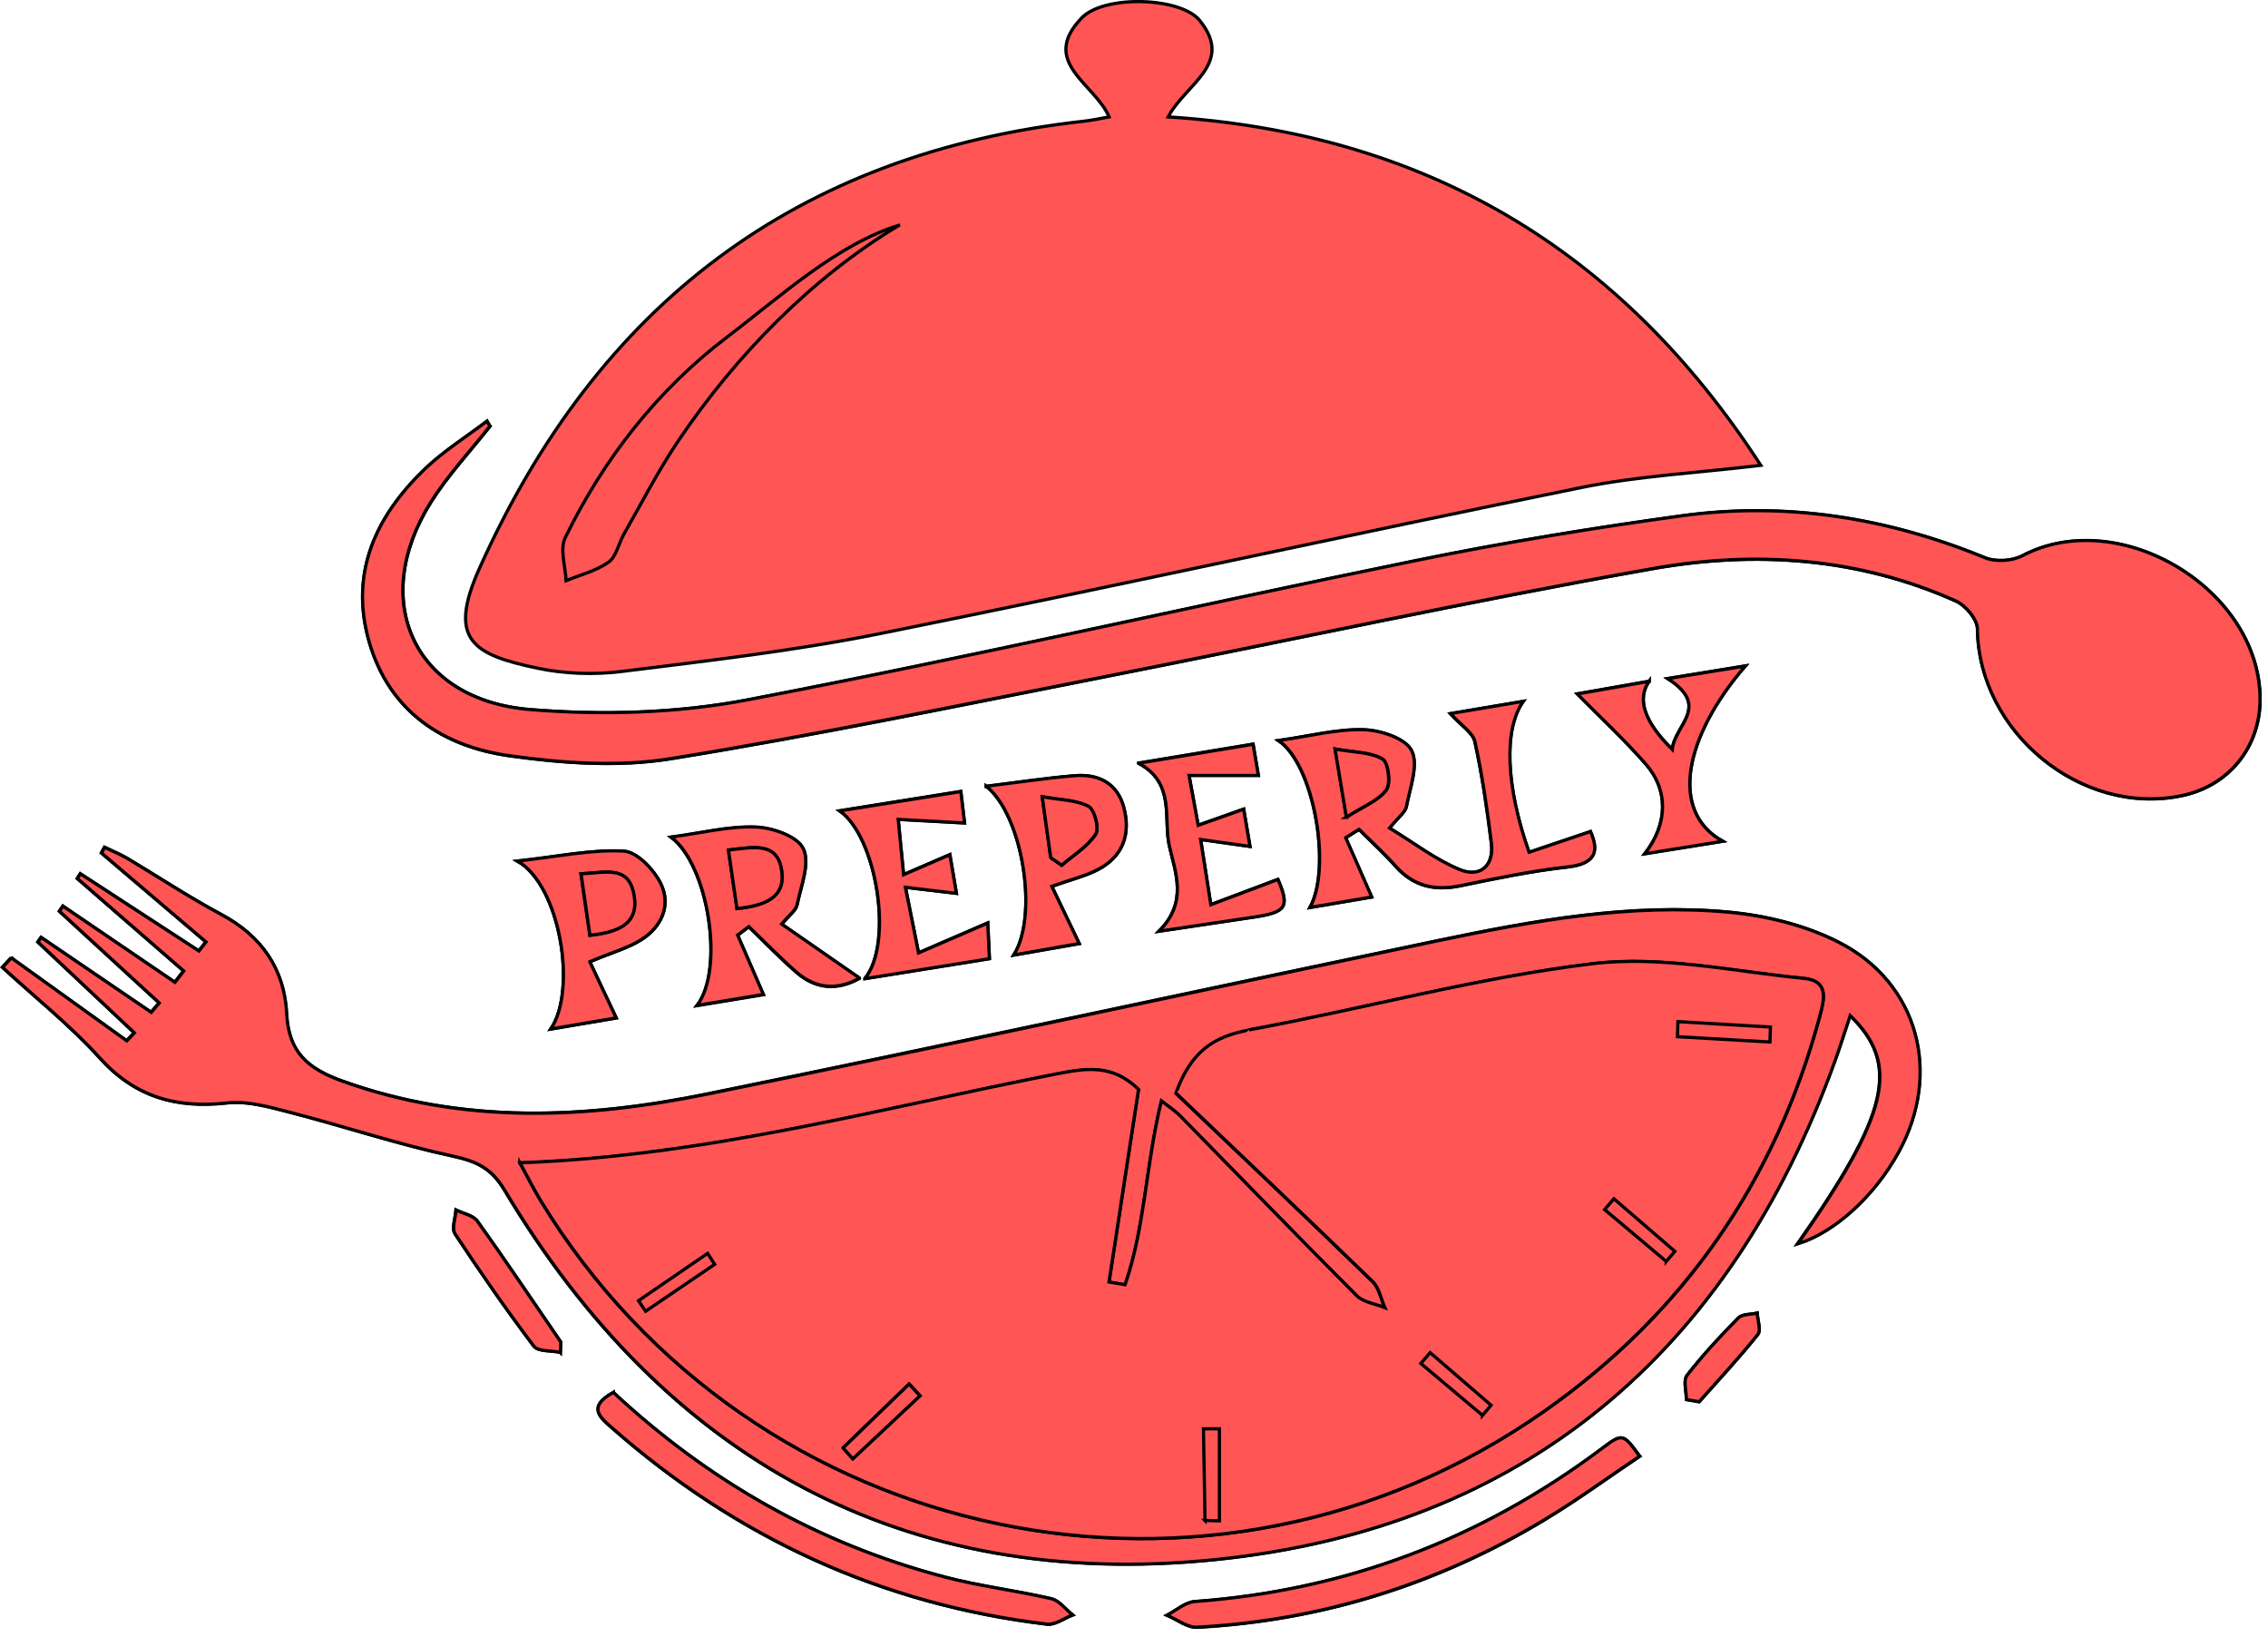 <svg width="176" height="127" viewBox="0 0 176 127" fill="#ff5555" xmlns="http://www.w3.org/2000/svg">
<g clip-path="url(#clip0_673_7)">
<path d="M0.86 74.3C0.63 74.55 0.41 74.79 0.18 75.04C2.71 77.37 5.44 79.53 7.73 82.07C10.48 85.11 13.66 86 17.6 85.56C19.23 85.38 20.98 85.9 22.62 86.32C26.79 87.4 30.9 88.78 35.1 89.68C36.94 90.08 38.1 90.59 39.14 92.32C51.6 113.18 70.11 123.44 94.27 120.99C118.19 118.56 134.2 104.96 142.38 82.3C142.79 81.16 143.15 80.01 143.56 78.78C147.49 82.58 146.56 86.42 139.49 96.49C142.36 95.61 145.45 92.8 147.33 89.36C150.68 83.25 148.86 76.25 142.68 73.1C140.09 71.78 137.04 71.03 134.13 70.76C126.51 70.06 119.02 71.42 111.59 72.97C92.69 76.92 73.81 81.01 54.88 84.87C45.4 86.8 35.91 87.23 26.53 83.86C23.83 82.89 22.38 81.59 22.23 78.66C22.06 75.15 20.27 72.6 17.12 70.92C14.63 69.59 12.26 68.01 9.83 66.57C9.28 66.24 8.68 66.01 8.1 65.73C8.02 65.88 7.94 66.03 7.86 66.17C10.56 68.47 13.27 70.77 15.97 73.07C15.79 73.3 15.6 73.53 15.42 73.77C12.35 71.77 9.29 69.77 6.22 67.78C6.14 67.9 6.06 68.03 5.99 68.15C8.74 70.54 11.49 72.93 14.24 75.32C14.01 75.61 13.79 75.91 13.56 76.2C10.66 74.23 7.77 72.26 4.87 70.29C4.78 70.42 4.69 70.56 4.6 70.69C7.18 73.06 9.76 75.43 12.34 77.8C12.13 78.04 11.93 78.29 11.72 78.53C8.87 76.59 6.03 74.66 3.18 72.72C3.1 72.84 3.02 72.96 2.93 73.08C5.42 75.43 7.92 77.77 10.41 80.12L9.82 80.74C6.83 78.59 3.83 76.44 0.84 74.29L0.86 74.3ZM38.02 33.06C37.95 32.93 37.88 32.81 37.8 32.68C36.17 33.92 34.4 35.02 32.93 36.44C29.17 40.08 27.13 44.44 28.64 49.74C30.19 55.19 34.36 57.93 39.62 58.65C43.7 59.21 48 59.52 52.03 58.87C63.36 57.04 74.61 54.7 85.88 52.48C100.01 49.7 114.08 46.63 128.26 44.12C136.22 42.71 144.23 43.25 151.78 46.63C152.54 46.97 153.45 48.05 153.46 48.8C153.56 56.79 161.49 63.35 169.29 61.74C172.95 60.99 175.39 57.99 175.39 54.26C175.39 45.72 164.47 39.17 156.95 43.12C156.16 43.54 154.87 43.61 154.05 43.28C146.48 40.18 138.65 38.92 130.56 40.02C123.64 40.96 116.72 42.1 109.88 43.5C92.59 47.04 75.38 50.99 58.05 54.3C52.57 55.35 46.75 55.51 41.17 55.06C32.12 54.33 28.61 46.63 33.45 38.95C34.77 36.86 36.49 35.02 38.03 33.07L38.02 33.06ZM104.43 64.99C104.77 64.78 105.12 64.56 105.46 64.35C106.42 65.31 107.42 66.22 108.32 67.23C109.69 68.76 111.32 69.13 113.29 68.73C116.05 68.16 118.82 67.58 121.61 67.27C124 67 124.01 65.9 123.42 64.52C121.71 65.1 120.18 65.62 118.65 66.13C116.85 61.04 116.65 56.59 118.2 54.42C116.19 54.76 114.42 55.06 112.55 55.37C113.38 56.29 114.3 56.84 114.45 57.55C115.02 60.14 115.4 62.79 115.73 65.43C115.95 67.21 114.82 68.1 113.31 67.49C111.41 66.72 109.73 65.41 107.82 64.25C108.55 63.36 109.05 63.01 109.13 62.59C109.4 61.13 110.09 59.36 109.54 58.25C109.07 57.29 107.12 56.66 105.81 56.62C103.74 56.56 101.66 57.11 99.21 57.46C101.97 59.31 103.36 67.34 101.65 70.41C103.52 70.09 105.23 69.8 106.44 69.6C105.72 67.96 105.07 66.48 104.42 65L104.43 64.99ZM47.6 108.03C45.56 109.16 46.55 109.95 47.48 110.77C57.18 119.3 68.4 124.48 81.25 126.01C81.88 126.08 82.58 125.55 83.24 125.3C82.69 124.87 82.2 124.18 81.58 124.04C78.83 123.4 76.01 123.07 73.29 122.35C63.54 119.78 55.01 114.94 47.6 108.04V108.03ZM127.24 112.97C125.94 111.2 125.93 111.18 124.29 112.41C114.91 119.43 104.41 123.41 92.71 124.26C91.97 124.31 91.28 124.95 90.57 125.32C91.35 125.65 92.15 126.29 92.91 126.25C102.57 125.73 111.55 122.91 119.83 117.93C122.37 116.4 124.77 114.64 127.25 112.98L127.24 112.97ZM66.69 75.89C64.58 74.43 62.66 73.09 60.66 71.71C61.26 70.99 61.76 70.65 61.85 70.22C62.15 68.76 62.87 67.01 62.34 65.87C61.9 64.91 59.96 64.23 58.65 64.18C56.57 64.1 54.46 64.64 52.08 64.96C54.97 67.11 56.24 75.22 54.09 78.02C56.19 77.67 57.96 77.38 59.24 77.17C58.52 75.51 57.88 74.03 57.24 72.56C57.53 72.34 57.82 72.13 58.11 71.91C59.35 73.1 60.53 74.34 61.83 75.46C63.36 76.79 65.04 76.83 66.69 75.91V75.89ZM88.36 59.21C91.23 60.74 90.27 63.5 90.74 65.6C91.21 67.72 92.2 69.97 89.94 72.24C92.75 71.82 95.03 71.48 97.31 71.14C99.86 70.76 100.07 70.34 99.17 68.22C97.52 68.84 95.89 69.45 93.96 70.18C93.65 68.19 93.44 66.85 93.17 65.12C94.67 65.33 95.74 65.48 97 65.66C96.82 64.61 96.66 63.64 96.51 62.77C95.18 63.24 94.17 63.6 92.98 64.02C92.72 62.61 92.53 61.58 92.27 60.15H97.65C97.54 59.53 97.4 58.65 97.24 57.73C94.07 58.25 91.22 58.73 88.36 59.2V59.21ZM67.12 75.92C70.62 75.36 73.62 74.88 76.78 74.37C76.73 73.25 76.68 72.33 76.65 71.6C74.86 72.37 73.23 73.08 71.28 73.92C70.9 72.02 70.63 70.68 70.26 68.83C71.77 69.01 72.89 69.14 74.22 69.3C74.07 68.39 73.89 67.33 73.71 66.3C72.49 66.83 71.49 67.26 70.12 67.85C69.97 66.26 69.85 65.09 69.7 63.56C71.6 63.66 73.15 63.75 74.85 63.84C74.77 63.13 74.68 62.36 74.56 61.4C71.35 61.91 68.39 62.39 65.16 62.9C68.03 64.91 69.36 73.15 67.12 75.91V75.92ZM45.77 74.62C47.55 73.87 48.79 73.54 49.81 72.88C51.36 71.88 52.08 70.21 51.28 68.57C50.75 67.48 49.44 66.1 48.41 66.04C45.91 65.9 43.37 66.46 40.16 66.81C43.48 68.69 44.8 76.82 42.74 79.84C44.73 79.5 46.49 79.2 47.82 78.98C47.08 77.4 46.44 76.05 45.77 74.63V74.62ZM76.53 61C79.38 63.25 80.61 71.06 78.67 74.1C80.67 73.75 82.42 73.44 83.75 73.21C82.99 71.62 82.32 70.23 81.62 68.77C83.16 68.22 84.22 67.97 85.16 67.49C87.13 66.47 87.76 64.74 87.21 62.66C86.71 60.76 85.24 60.03 83.39 60.19C81.2 60.37 79.02 60.71 76.53 61.01V61ZM127.98 52.85C125.71 53.25 123.92 53.56 122.4 53.83C124.21 55.67 126.06 57.38 127.71 59.26C129.48 61.28 129.45 63.9 127.64 66.23C129.72 65.9 131.49 65.61 133.68 65.26C129.48 62.92 130.75 57.09 135.44 51.66C133.34 52 131.58 52.29 129.42 52.64C132.82 54.82 129.94 56.24 129.77 58.14C127.59 55.993 126.993 54.227 127.98 52.84V52.85ZM43.48 104.92C43.49 104.65 43.5 104.38 43.51 104.11C41.37 100.98 39.25 97.83 37.04 94.74C36.72 94.29 35.94 94.15 35.38 93.87C35.34 94.49 35.03 95.3 35.31 95.72C37.26 98.68 39.29 101.6 41.42 104.43C41.75 104.86 42.77 104.76 43.47 104.91L43.48 104.92ZM130.87 108.58C131.2 108.64 131.53 108.7 131.86 108.75C133.39 107.02 134.97 105.33 136.41 103.53C136.67 103.2 136.39 102.43 136.36 101.87C135.86 101.99 135.2 101.94 134.9 102.25C133.5 103.67 132.14 105.13 130.92 106.7C130.61 107.1 130.87 107.94 130.87 108.58Z" stroke="black" stroke-width="0.25" stroke-miterlimit="10"/>
<path d="M86.07 9.07C84.96 6.48 80.63 4.83 83.94 1.39C85.68 -0.42 91.64 -0.24 93.11 1.6C95.8 4.95 92.02 6.49 90.65 9.07C110.49 10.33 125.73 19.27 136.64 36.1C131.73 36.69 127.16 36.92 122.73 37.82C104.53 41.51 86.39 45.52 68.18 49.18C61.58 50.5 54.87 51.27 48.19 52.1C46.07 52.36 43.81 52.28 41.72 51.84C36.7 50.79 34.72 49.65 37.19 44.13C46.33 23.7 61.76 11.88 84.14 9.4C84.77 9.33 85.4 9.19 86.07 9.07Z" stroke="black" stroke-width="0.25" stroke-miterlimit="10"/>
<path d="M0.86 74.3C3.85 76.45 6.85 78.6 9.84 80.75L10.43 80.13C7.94 77.78 5.44 75.44 2.95 73.09C3.03 72.97 3.11 72.85 3.2 72.73C6.05 74.67 8.89 76.6 11.74 78.54C11.95 78.3 12.15 78.05 12.36 77.81C9.78 75.44 7.2 73.07 4.62 70.7C4.71 70.57 4.8 70.43 4.89 70.3C7.79 72.27 10.68 74.24 13.58 76.21C13.81 75.92 14.03 75.62 14.26 75.33C11.51 72.94 8.76 70.55 6.01 68.16C6.09 68.04 6.17 67.91 6.24 67.79C9.31 69.79 12.37 71.79 15.44 73.78C15.62 73.55 15.81 73.32 15.99 73.08C13.29 70.78 10.58 68.48 7.88 66.18C7.96 66.03 8.04 65.88 8.12 65.74C8.7 66.02 9.3 66.26 9.85 66.58C12.28 68.03 14.65 69.6 17.14 70.93C20.29 72.61 22.08 75.16 22.25 78.67C22.4 81.6 23.85 82.9 26.55 83.87C35.93 87.24 45.42 86.81 54.9 84.88C73.82 81.03 92.7 76.94 111.61 72.98C119.04 71.43 126.53 70.07 134.15 70.77C137.06 71.04 140.12 71.79 142.7 73.11C148.88 76.26 150.7 83.26 147.35 89.37C145.47 92.8 142.38 95.61 139.51 96.5C146.58 86.42 147.5 82.59 143.58 78.79C143.17 80.02 142.81 81.18 142.4 82.31C134.21 104.97 118.21 118.57 94.29 121C70.14 123.45 51.63 113.19 39.16 92.33C38.13 90.6 36.96 90.09 35.12 89.69C30.91 88.78 26.81 87.41 22.64 86.33C21 85.91 19.25 85.39 17.62 85.57C13.68 86 10.5 85.12 7.75 82.08C5.45 79.54 2.73 77.38 0.2 75.05C0.43 74.8 0.65 74.56 0.88 74.31L0.86 74.3ZM40.35 90.22C41.03 91.47 41.47 92.35 41.98 93.19C58.42 120.1 94.1 127.59 119.89 109.45C130.64 101.89 137.75 91.66 141.19 78.94C141.55 77.59 141.99 76.1 139.96 75.91C134.52 75.39 128.95 74.13 123.63 74.77C114.66 75.85 105.85 78.27 96.93 79.91C94.24 80.41 92.42 81.53 91.25 84.82C96.19 89.53 101.39 94.46 106.53 99.45C107.03 99.93 107.17 100.79 107.47 101.47C106.73 101.17 105.8 101.06 105.28 100.54C100.69 95.94 96.17 91.27 91.62 86.63C91.21 86.21 90.69 85.88 90.13 85.43C88.92 90.33 88.86 95.19 87.31 99.69C86.89 99.62 86.48 99.55 86.06 99.48C86.84 94.41 87.62 89.34 88.35 84.54C86.3 82.52 84.2 82.9 81.92 83.35C68.29 86.01 54.84 89.72 40.35 90.23V90.22Z" stroke="black" stroke-width="0.25" stroke-miterlimit="10"/>
<path d="M38.02 33.06C36.48 35.01 34.76 36.85 33.44 38.94C28.6 46.63 32.11 54.33 41.16 55.05C46.74 55.5 52.55 55.34 58.04 54.29C75.37 50.97 92.58 47.02 109.87 43.49C116.72 42.09 123.63 40.96 130.55 40.01C138.64 38.91 146.48 40.17 154.04 43.27C154.86 43.61 156.15 43.53 156.94 43.11C164.47 39.16 175.38 45.71 175.38 54.25C175.38 57.98 172.94 60.98 169.28 61.73C161.48 63.34 153.54 56.78 153.45 48.79C153.45 48.04 152.53 46.96 151.77 46.62C144.22 43.24 136.21 42.7 128.25 44.11C114.08 46.62 100 49.69 85.87 52.47C74.6 54.68 63.35 57.03 52.02 58.86C47.99 59.51 43.69 59.21 39.61 58.64C34.35 57.92 30.18 55.18 28.63 49.73C27.13 44.43 29.16 40.07 32.92 36.43C34.39 35.01 36.16 33.91 37.79 32.67C37.86 32.8 37.93 32.92 38.01 33.05L38.02 33.06Z" stroke="black" stroke-width="0.25" stroke-miterlimit="10"/>
<path d="M104.43 64.99C105.08 66.47 105.73 67.94 106.45 69.59C105.24 69.8 103.53 70.08 101.66 70.4C103.36 67.33 101.98 59.3 99.22 57.45C101.66 57.11 103.75 56.55 105.82 56.61C107.14 56.65 109.08 57.28 109.55 58.24C110.1 59.36 109.41 61.12 109.14 62.58C109.06 63 108.56 63.35 107.83 64.24C109.74 65.4 111.42 66.71 113.32 67.48C114.83 68.09 115.96 67.2 115.74 65.42C115.41 62.78 115.03 60.14 114.46 57.54C114.3 56.83 113.39 56.28 112.56 55.36C114.43 55.04 116.2 54.75 118.21 54.41C116.67 56.58 116.86 61.03 118.66 66.12C120.18 65.61 121.72 65.09 123.43 64.51C124.02 65.9 124.01 67 121.62 67.26C118.83 67.57 116.06 68.15 113.3 68.72C111.33 69.12 109.7 68.75 108.33 67.22C107.43 66.21 106.43 65.3 105.47 64.34C105.13 64.55 104.78 64.77 104.44 64.98L104.43 64.99ZM104.48 63.4C105.79 62.56 106.96 62.12 107.58 61.29C107.95 60.79 107.74 59.16 107.29 58.89C106.37 58.35 105.11 58.38 103.61 58.11C103.93 60.03 104.15 61.38 104.49 63.4H104.48Z" stroke="black" stroke-width="0.25" stroke-miterlimit="10"/>
<path d="M47.6 108.03C55.01 114.93 63.54 119.78 73.29 122.34C76.01 123.06 78.83 123.39 81.58 124.03C82.2 124.17 82.69 124.86 83.24 125.29C82.57 125.54 81.88 126.08 81.25 126C68.4 124.47 57.18 119.29 47.48 110.76C46.55 109.94 45.56 109.15 47.6 108.02V108.03Z" stroke="black" stroke-width="0.25" stroke-miterlimit="10"/>
<path d="M127.24 112.97C124.77 114.63 122.37 116.4 119.82 117.92C111.54 122.9 102.56 125.72 92.9 126.24C92.14 126.28 91.34 125.64 90.56 125.31C91.27 124.94 91.97 124.31 92.7 124.25C104.4 123.4 114.91 119.42 124.28 112.4C125.92 111.17 125.93 111.19 127.23 112.96L127.24 112.97Z" stroke="black" stroke-width="0.25" stroke-miterlimit="10"/>
<path d="M66.69 75.89C65.05 76.81 63.37 76.77 61.83 75.44C60.54 74.32 59.35 73.08 58.11 71.89C57.82 72.11 57.53 72.32 57.24 72.54C57.88 74.02 58.52 75.5 59.24 77.15C57.96 77.36 56.19 77.66 54.09 78C56.25 75.2 54.97 67.09 52.08 64.94C54.46 64.62 56.57 64.08 58.65 64.16C59.96 64.21 61.9 64.89 62.34 65.85C62.87 66.99 62.15 68.74 61.85 70.2C61.76 70.63 61.25 70.97 60.66 71.69C62.66 73.08 64.58 74.41 66.69 75.87V75.89ZM56.53 65.95C56.78 67.66 56.98 69.06 57.19 70.49C59.37 70.25 60.99 69.65 60.65 67.5C60.3 65.32 58.54 65.72 56.53 65.95Z" stroke="black" stroke-width="0.25" stroke-miterlimit="10"/>
<path d="M88.36 59.21C91.22 58.74 94.07 58.26 97.24 57.74C97.4 58.66 97.54 59.54 97.65 60.16H92.27C92.53 61.58 92.72 62.62 92.98 64.03C94.16 63.61 95.18 63.25 96.51 62.78C96.66 63.65 96.82 64.63 97 65.67C95.74 65.49 94.67 65.34 93.17 65.13C93.44 66.87 93.65 68.21 93.96 70.19C95.9 69.46 97.53 68.85 99.17 68.23C100.07 70.35 99.86 70.77 97.31 71.15C95.03 71.49 92.75 71.83 89.94 72.25C92.2 69.98 91.22 67.73 90.74 65.61C90.27 63.5 91.23 60.75 88.36 59.22V59.21Z" stroke="black" stroke-width="0.25" stroke-miterlimit="10"/>
<path d="M67.12 75.92C69.36 73.17 68.04 64.92 65.16 62.91C68.38 62.39 71.35 61.92 74.56 61.41C74.67 62.37 74.76 63.15 74.85 63.85C73.15 63.76 71.6 63.67 69.7 63.57C69.85 65.1 69.96 66.26 70.12 67.86C71.49 67.27 72.48 66.84 73.71 66.31C73.88 67.34 74.07 68.4 74.22 69.31C72.89 69.15 71.77 69.02 70.26 68.84C70.63 70.69 70.9 72.03 71.28 73.93C73.23 73.09 74.86 72.38 76.65 71.61C76.68 72.33 76.73 73.26 76.78 74.38C73.63 74.89 70.62 75.37 67.12 75.93V75.92Z" stroke="black" stroke-width="0.25" stroke-miterlimit="10"/>
<path d="M45.77 74.62C46.44 76.04 47.08 77.39 47.82 78.97C46.49 79.2 44.73 79.5 42.74 79.83C44.8 76.82 43.48 68.68 40.16 66.8C43.37 66.45 45.91 65.89 48.41 66.03C49.44 66.09 50.75 67.47 51.28 68.56C52.08 70.21 51.36 71.87 49.81 72.87C48.79 73.53 47.56 73.86 45.77 74.61V74.62ZM45.78 72.56C47.99 72.31 49.65 71.68 49.17 69.33C48.72 67.09 46.92 67.72 45.08 67.79C45.33 69.52 45.55 71.03 45.77 72.56H45.78Z" stroke="black" stroke-width="0.25" stroke-miterlimit="10"/>
<path d="M76.53 61C79.03 60.69 81.21 60.36 83.39 60.18C85.24 60.03 86.7 60.75 87.21 62.65C87.76 64.73 87.14 66.46 85.16 67.48C84.22 67.96 83.16 68.22 81.62 68.76C82.32 70.22 82.99 71.62 83.75 73.2C82.43 73.43 80.68 73.74 78.67 74.09C80.6 71.05 79.37 63.24 76.53 60.99V61ZM81.54 66.55C81.82 66.74 82.11 66.94 82.39 67.13C83.3 66.35 84.39 65.69 85.02 64.73C85.31 64.28 84.94 62.82 84.47 62.57C83.53 62.07 82.31 62.08 80.88 61.82C81.16 63.82 81.35 65.19 81.54 66.56V66.55Z" stroke="black" stroke-width="0.25" stroke-miterlimit="10"/>
<path d="M127.98 52.85C127 54.237 127.597 56.003 129.77 58.15C129.94 56.25 132.81 54.83 129.42 52.65C131.58 52.3 133.34 52.01 135.44 51.67C130.75 57.1 129.48 62.92 133.68 65.27C131.48 65.62 129.71 65.91 127.64 66.24C129.45 63.91 129.48 61.3 127.71 59.27C126.06 57.39 124.22 55.68 122.4 53.84C123.92 53.57 125.72 53.26 127.98 52.86V52.85Z" stroke="black" stroke-width="0.25" stroke-miterlimit="10"/>
<path d="M43.48 104.92C42.78 104.77 41.75 104.87 41.43 104.44C39.29 101.61 37.27 98.69 35.32 95.73C35.04 95.31 35.35 94.51 35.39 93.88C35.96 94.16 36.73 94.29 37.05 94.75C39.26 97.83 41.37 100.99 43.52 104.12C43.51 104.39 43.5 104.66 43.49 104.93L43.48 104.92Z" stroke="black" stroke-width="0.25" stroke-miterlimit="10"/>
<path d="M130.87 108.58C130.87 107.94 130.61 107.1 130.92 106.7C132.14 105.13 133.5 103.66 134.9 102.25C135.2 101.94 135.87 101.99 136.36 101.87C136.39 102.44 136.67 103.2 136.41 103.53C134.97 105.33 133.39 107.02 131.86 108.75C131.53 108.69 131.2 108.63 130.87 108.58Z" stroke="black" stroke-width="0.25" stroke-miterlimit="10"/>
<path d="M69.8 17.46C63.01 21.52 57.14 27.54 52.68 34.14C51.1 36.47 49.81 39 48.41 41.45C48 42.17 47.83 43.18 47.23 43.61C46.27 44.29 45.05 44.59 43.93 45.05C43.88 43.93 43.43 42.61 43.86 41.72C46.86 35.58 51.02 30.25 56.45 26.13C60.51 23.05 65.03 18.89 69.85 17.45" stroke="black" stroke-width="0.25" stroke-miterlimit="10"/>
<path d="M96.93 79.9C105.85 78.26 114.65 75.84 123.63 74.76C128.95 74.12 134.52 75.37 139.96 75.9C141.99 76.09 141.55 77.59 141.19 78.93C137.74 91.65 130.64 101.88 119.89 109.44C94.1 127.58 58.42 120.1 41.98 93.18C41.47 92.34 41.03 91.46 40.35 90.21C54.84 89.7 68.3 85.99 81.92 83.33C84.2 82.88 86.3 82.5 88.35 84.52C87.61 89.33 86.83 94.39 86.06 99.46C86.48 99.53 86.89 99.6 87.31 99.67C88.87 95.17 88.92 90.31 90.13 85.41C90.7 85.86 91.21 86.19 91.62 86.61C96.17 91.25 100.69 95.92 105.28 100.52C105.8 101.04 106.73 101.15 107.47 101.45C107.16 100.77 107.03 99.91 106.53 99.43C101.39 94.44 96.19 89.51 91.25 84.8M65.43 112.33C65.68 112.61 65.93 112.89 66.18 113.17C67.92 111.54 69.65 109.91 71.39 108.28C71.11 107.98 70.83 107.68 70.55 107.37C68.84 109.02 67.14 110.67 65.43 112.32V112.33ZM93.5 117.96C93.88 117.97 94.25 117.98 94.63 117.99V110.85C94.21 110.85 93.8 110.85 93.39 110.85L93.51 117.97L93.5 117.96ZM137.39 79.68C137.38 80.07 137.36 80.46 137.35 80.84C134.96 80.7 132.56 80.57 130.17 80.43C130.18 80.04 130.2 79.65 130.21 79.26C132.6 79.4 135 79.54 137.39 79.68ZM129.3 97.87C129.52 97.61 129.75 97.34 129.97 97.08C128.39 95.72 126.82 94.36 125.24 93L124.52 93.84L129.3 97.86V97.87ZM115.04 109.81C115.26 109.55 115.49 109.28 115.71 109.02C114.13 107.66 112.56 106.3 110.98 104.94L110.26 105.78L115.04 109.8V109.81ZM49.55 100.91C49.73 101.18 49.92 101.46 50.1 101.73C51.89 100.52 53.68 99.3 55.46 98.09C55.28 97.81 55.09 97.52 54.91 97.24C53.12 98.46 51.33 99.69 49.55 100.91Z" stroke="black" stroke-width="0.25" stroke-miterlimit="10"/>
<path d="M104.48 63.4C104.14 61.37 103.92 60.03 103.6 58.11C105.1 58.38 106.36 58.35 107.28 58.89C107.73 59.16 107.94 60.78 107.57 61.29C106.95 62.13 105.78 62.56 104.47 63.4H104.48Z" stroke="black" stroke-width="0.25" stroke-miterlimit="10"/>
<path d="M56.53 65.95C58.53 65.72 60.3 65.32 60.65 67.5C60.99 69.65 59.37 70.25 57.19 70.49C56.98 69.07 56.78 67.67 56.53 65.95Z" stroke="black" stroke-width="0.25" stroke-miterlimit="10"/>
<path d="M45.78 72.56C45.56 71.02 45.34 69.52 45.09 67.79C46.93 67.73 48.73 67.09 49.18 69.33C49.65 71.68 48 72.31 45.79 72.56H45.78Z" stroke="black" stroke-width="0.25" stroke-miterlimit="10"/>
<path d="M81.54 66.55C81.35 65.18 81.16 63.82 80.88 61.81C82.31 62.07 83.52 62.06 84.47 62.56C84.94 62.81 85.31 64.27 85.02 64.72C84.39 65.68 83.29 66.34 82.39 67.12C82.11 66.93 81.82 66.73 81.54 66.54V66.55Z" stroke="black" stroke-width="0.25" stroke-miterlimit="10"/>
<path d="M65.43 112.33C67.14 110.68 68.84 109.03 70.55 107.38C70.83 107.68 71.11 107.98 71.39 108.29C69.65 109.92 67.92 111.55 66.18 113.18C65.93 112.9 65.68 112.62 65.43 112.34V112.33Z" stroke="black" stroke-width="0.25" stroke-miterlimit="10"/>
</g>
<defs>
<clipPath id="clip0_673_7">
<rect width="175.51" height="126.37" fill="white"/>
</clipPath>
</defs>
</svg>
